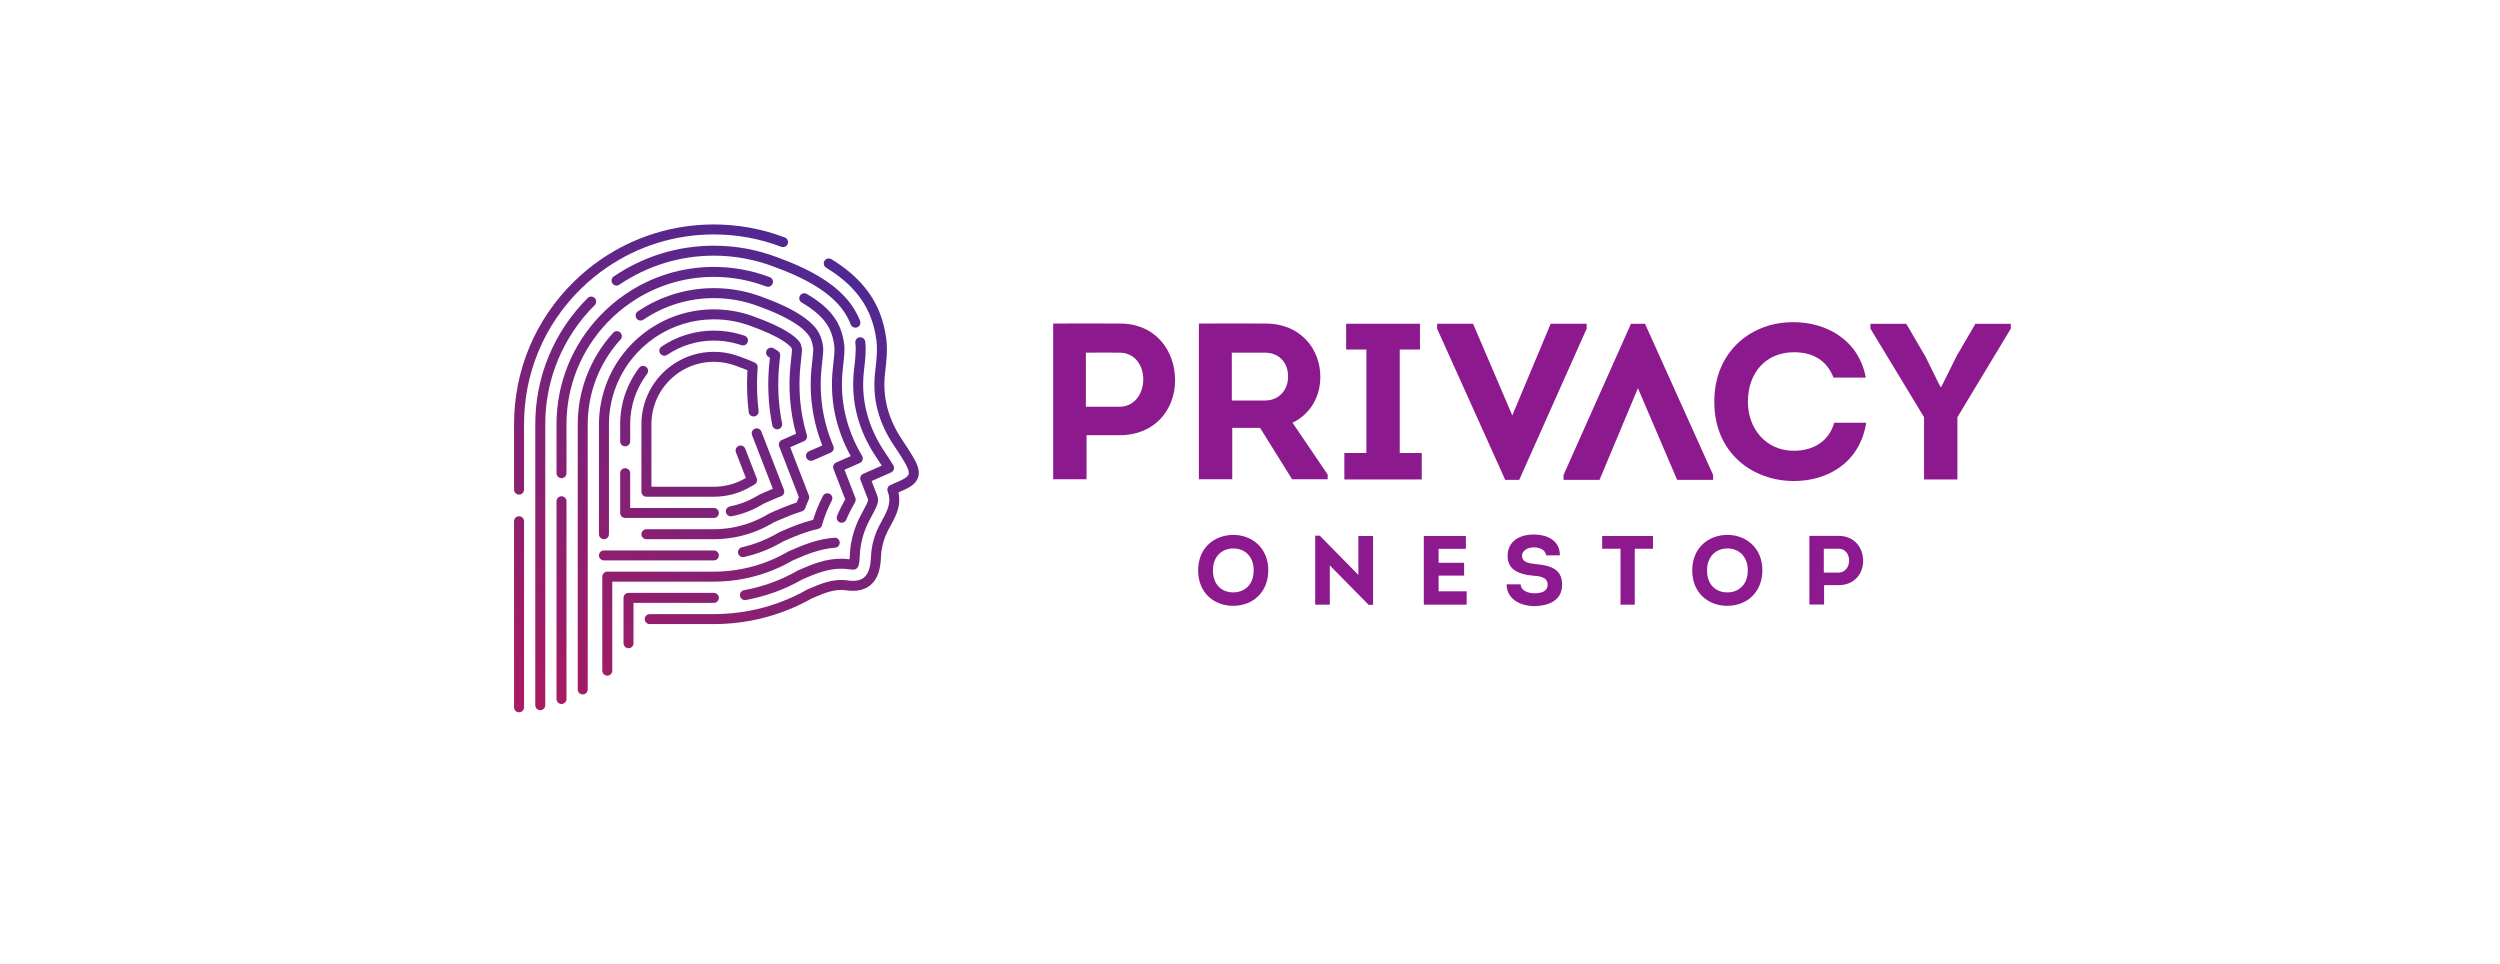 <?xml version="1.0" encoding="UTF-8" standalone="no"?>
<svg
   xmlns:dc="http://purl.org/dc/elements/1.1/"
   xmlns:cc="http://creativecommons.org/ns#"
   xmlns:rdf="http://www.w3.org/1999/02/22-rdf-syntax-ns#"
   xmlns:svg="http://www.w3.org/2000/svg"
   xmlns="http://www.w3.org/2000/svg"
   xmlns:xlink="http://www.w3.org/1999/xlink"
   xmlns:sodipodi="http://sodipodi.sourceforge.net/DTD/sodipodi-0.dtd"
   xmlns:inkscape="http://www.inkscape.org/namespaces/inkscape"
   inkscape:export-ydpi="96"
   inkscape:export-xdpi="96"
   inkscape:export-filename="C:\Users\Stevan\Documents\Projekat\Sajt\logo i pozadina.png"
   sodipodi:docname="logo i pozadina.svg"
   inkscape:version="1.0 (4035a4fb49, 2020-05-01)"
   id="svg777"
   version="1.1"
   viewBox="0 0 168.624 65.02"
   height="9.289cm"
   width="24.089cm">
  <defs
     id="defs771">
    <clipPath
       id="clipPath62"
       clipPathUnits="userSpaceOnUse">
      <path
         id="path60"
         d="m 157.149,639.69 c -0.274,-0.449 -0.132,-1.036 0.318,-1.311 v 0 c 4.258,-2.601 7.032,-5.672 8.48,-9.387 v 0 c 0.539,-1.384 0.905,-2.842 1.116,-4.456 v 0 c 0.244,-1.863 0.015,-3.882 -0.208,-5.832 v 0 l -0.035,-0.309 c -0.574,-5.032 0.652,-9.682 3.745,-14.219 v 0 c 0.451,-0.661 0.907,-1.363 1.389,-2.145 v 0 l 0.139,-0.225 c 0.152,-0.245 0.304,-0.49 0.448,-0.739 v 0 c 0.599,-1.041 0.823,-1.752 0.681,-2.174 v 0 c -0.146,-0.434 -0.782,-0.882 -1.946,-1.372 v 0 c -0.13,-0.056 -0.264,-0.114 -0.399,-0.173 v 0 l -1.143,-0.506 c -0.468,-0.205 -0.692,-0.74 -0.506,-1.217 v 0 c 0.167,-0.433 0.264,-0.865 0.299,-1.318 v 0 c 0.107,-1.493 -0.629,-2.846 -1.406,-4.28 v 0 c -0.372,-0.684 -0.756,-1.39 -1.06,-2.137 v 0 c -0.615,-1.503 -0.978,-3.176 -1.025,-4.712 v 0 c -0.06,-1.963 -0.505,-3.306 -1.329,-3.993 v 0 c -0.709,-0.591 -1.758,-0.774 -3.208,-0.556 v 0 c -2.527,0.379 -4.911,-0.546 -7.544,-1.698 v 0 l -0.087,-0.045 c -3.465,-1.964 -7.199,-3.334 -11.095,-4.071 v 0 c -2.216,-0.419 -4.489,-0.631 -6.761,-0.631 v 0 h -12.256 c -0.527,0 -0.955,-0.428 -0.955,-0.954 v 0 c 0,-0.527 0.428,-0.954 0.955,-0.954 v 0 h 12.256 c 2.391,0 4.784,0.223 7.115,0.664 v 0 c 4.087,0.773 8.002,2.207 11.638,4.262 v 0 c 2.422,1.06 4.435,1.844 6.45,1.54 v 0 c 1.992,-0.299 3.579,0.03 4.713,0.979 v 0 c 1.279,1.066 1.938,2.833 2.017,5.4 v 0 c 0.038,1.313 0.351,2.751 0.881,4.047 v 0 c 0.265,0.65 0.608,1.283 0.971,1.949 v 0 c 0.874,1.611 1.78,3.277 1.63,5.328 v 0 c -0.023,0.339 -0.072,0.669 -0.151,0.995 v 0 l 0.365,0.16 c 0.128,0.055 0.252,0.11 0.378,0.161 v 0 c 1.245,0.528 2.579,1.24 3.011,2.524 v 0 c 0.428,1.271 -0.183,2.601 -0.837,3.735 v 0 c -0.154,0.267 -0.316,0.529 -0.479,0.791 v 0 l -0.136,0.22 c -0.498,0.809 -0.968,1.535 -1.437,2.221 v 0 c -2.824,4.142 -3.944,8.371 -3.426,12.927 v 0 l 0.035,0.308 c 0.238,2.067 0.481,4.202 0.205,6.297 v 0 c -0.228,1.744 -0.642,3.393 -1.23,4.901 v 0 c -1.606,4.118 -4.636,7.495 -9.264,10.322 v 0 c -0.156,0.095 -0.327,0.14 -0.497,0.14 v 0 c -0.322,0 -0.634,-0.162 -0.815,-0.457" />
    </clipPath>
    <linearGradient
       id="linearGradient72"
       spreadMethod="pad"
       gradientTransform="matrix(-53.737,-84.579,84.579,-53.737,166.901,633)"
       gradientUnits="userSpaceOnUse"
       y2="0"
       x2="1"
       y1="0"
       x1="0">
      <stop
         id="stop68"
         offset="0"
         style="stop-opacity:1;stop-color:#502891" />
      <stop
         id="stop70"
         offset="1"
         style="stop-opacity:1;stop-color:#a91b60" />
    </linearGradient>
    <clipPath
       id="clipPath82"
       clipPathUnits="userSpaceOnUse">
      <path
         id="path80"
         d="m 114.468,639.985 c -1.851,-1.269 -3.603,-2.711 -5.208,-4.287 v 0 c -7.368,-7.238 -11.428,-16.913 -11.428,-27.24 v 0 -12.486 c 0,-0.528 0.426,-0.953 0.954,-0.953 v 0 c 0.526,0 0.954,0.425 0.954,0.953 v 0 12.486 c 0,9.811 3.854,19.002 10.856,25.879 v 0 c 1.525,1.498 3.191,2.867 4.951,4.073 v 0 c 6.04,4.136 13.118,6.321 20.465,6.321 v 0 c 4.425,0 8.757,-0.795 12.879,-2.361 v 0 c 0.309,-0.117 0.657,-0.066 0.918,0.135 v 0 c 0.244,0.188 0.385,0.48 0.374,0.786 v 0 l -0.005,0.075 c -0.041,0.418 -0.346,0.744 -0.732,0.834 v 0 c -4.305,1.618 -8.822,2.439 -13.434,2.439 v 0 c -7.734,0 -15.183,-2.301 -21.544,-6.654" />
    </clipPath>
    <linearGradient
       id="linearGradient92"
       spreadMethod="pad"
       gradientTransform="matrix(-53.737,-84.579,84.579,-53.737,141.901,648.75)"
       gradientUnits="userSpaceOnUse"
       y2="0"
       x2="1"
       y1="0"
       x1="0">
      <stop
         id="stop88"
         offset="0"
         style="stop-opacity:1;stop-color:#502891" />
      <stop
         id="stop90"
         offset="1"
         style="stop-opacity:1;stop-color:#a91b60" />
    </linearGradient>
    <clipPath
       id="clipPath102"
       clipPathUnits="userSpaceOnUse">
      <path
         id="path100"
         d="m 97.832,589.931 v -35.557 c 0,-0.528 0.426,-0.954 0.954,-0.954 v 0 c 0.526,0 0.954,0.426 0.954,0.954 v 0 35.557 c 0,0.527 -0.428,0.954 -0.954,0.954 v 0 c -0.528,0 -0.954,-0.427 -0.954,-0.954" />
    </clipPath>
    <linearGradient
       id="linearGradient112"
       spreadMethod="pad"
       gradientTransform="matrix(-53.737,-84.579,84.579,-53.737,145.901,646.25)"
       gradientUnits="userSpaceOnUse"
       y2="0"
       x2="1"
       y1="0"
       x1="0">
      <stop
         id="stop108"
         offset="0"
         style="stop-opacity:1;stop-color:#502891" />
      <stop
         id="stop110"
         offset="1"
         style="stop-opacity:1;stop-color:#a91b60" />
    </linearGradient>
    <clipPath
       id="clipPath122"
       clipPathUnits="userSpaceOnUse">
      <path
         id="path120"
         d="m 119.7,576.239 c -0.526,0 -0.954,-0.426 -0.954,-0.954 v 0 -8.668 c 0,-0.528 0.428,-0.955 0.954,-0.955 v 0 c 0.527,0 0.954,0.427 0.954,0.955 v 0 7.714 h 15.358 c 0.529,0 0.954,0.428 0.954,0.954 v 0 c 0,0.528 -0.425,0.954 -0.954,0.954 v 0 z" />
    </clipPath>
    <linearGradient
       id="linearGradient132"
       spreadMethod="pad"
       gradientTransform="matrix(-53.737,-84.579,84.579,-53.737,167.183,632.75)"
       gradientUnits="userSpaceOnUse"
       y2="0"
       x2="1"
       y1="0"
       x1="0">
      <stop
         id="stop128"
         offset="0"
         style="stop-opacity:1;stop-color:#502891" />
      <stop
         id="stop130"
         offset="1"
         style="stop-opacity:1;stop-color:#a91b60" />
    </linearGradient>
    <clipPath
       id="clipPath142"
       clipPathUnits="userSpaceOnUse">
      <path
         id="path140"
         d="m 163.864,625.078 c -0.522,-0.069 -0.89,-0.548 -0.822,-1.07 v 0 c 0.179,-1.369 -0.012,-3.057 -0.218,-4.846 v 0 l -0.035,-0.308 c -0.676,-5.956 0.81,-11.664 4.426,-16.963 v 0 c 0.288,-0.421 0.578,-0.863 0.88,-1.338 v 0 l -3.546,-1.559 c -0.467,-0.205 -0.691,-0.741 -0.506,-1.218 v 0 l 1.402,-3.619 0.034,-0.144 c 0.012,-0.328 -0.55,-1.363 -0.922,-2.048 v 0 c -0.403,-0.743 -0.861,-1.587 -1.253,-2.542 v 0 c -0.803,-1.969 -1.26,-4.086 -1.32,-6.121 v 0 c -0.008,-0.253 -0.024,-0.464 -0.043,-0.639 v 0 c -0.534,0.073 -1.079,0.109 -1.619,0.109 v 0 c -2.901,0 -5.437,-1.007 -7.996,-2.128 v 0 l -0.191,-0.084 -0.086,-0.043 -0.182,-0.103 c -3.134,-1.776 -6.53,-3.005 -10.095,-3.654 v 0 c -0.517,-0.094 -0.861,-0.591 -0.766,-1.109 v 0 c 0.083,-0.461 0.485,-0.783 0.937,-0.783 v 0 l 0.172,0.015 c 3.774,0.687 7.372,1.989 10.692,3.872 v 0 l 0.285,0.142 c 2.366,1.037 4.699,1.968 7.23,1.968 v 0 c 0.501,0 1.005,-0.038 1.495,-0.112 v 0 c 0.281,-0.042 0.538,-0.063 0.775,-0.063 v 0 h 0.002 l 0.166,0.003 c 0.384,0.025 0.716,0.275 0.845,0.637 v 0 c 0.112,0.323 0.254,0.917 0.285,1.912 v 0 c 0.054,1.813 0.464,3.7 1.182,5.46 v 0 c 0.349,0.858 0.781,1.652 1.162,2.351 v 0 c 0.648,1.199 1.212,2.233 1.149,3.098 v 0 c -0.017,0.242 -0.069,0.465 -0.159,0.697 v 0 l -1.072,2.767 3.718,1.636 c 0.252,0.112 0.442,0.325 0.525,0.587 v 0 c 0.084,0.262 0.05,0.547 -0.093,0.782 v 0 l -0.176,0.282 c -0.467,0.757 -0.903,1.432 -1.335,2.064 v 0 c -3.349,4.911 -4.732,10.184 -4.106,15.672 v 0 l 0.035,0.309 c 0.218,1.907 0.425,3.708 0.214,5.309 v 0 c -0.063,0.482 -0.471,0.83 -0.943,0.83 v 0 z" />
    </clipPath>
    <linearGradient
       id="linearGradient152"
       spreadMethod="pad"
       gradientTransform="matrix(-53.737,-84.579,84.579,-53.737,173.839,628.5)"
       gradientUnits="userSpaceOnUse"
       y2="0"
       x2="1"
       y1="0"
       x1="0">
      <stop
         id="stop148"
         offset="0"
         style="stop-opacity:1;stop-color:#502891" />
      <stop
         id="stop150"
         offset="1"
         style="stop-opacity:1;stop-color:#a91b60" />
    </linearGradient>
    <clipPath
       id="clipPath162"
       clipPathUnits="userSpaceOnUse">
      <path
         id="path160"
         d="m 116.878,636.701 c -0.436,-0.297 -0.549,-0.891 -0.253,-1.326 v 0 c 0.296,-0.436 0.889,-0.549 1.325,-0.253 v 0 c 5.345,3.633 11.591,5.553 18.062,5.553 v 0 c 3.929,0 7.776,-0.705 11.439,-2.096 v 0 l 2.049,-0.78 c 2.145,-0.866 3.961,-1.746 5.545,-2.683 v 0 c 3.694,-2.192 5.958,-4.607 7.123,-7.597 v 0 c 0.146,-0.377 0.508,-0.608 0.889,-0.608 v 0 c 0.116,0 0.233,0.021 0.346,0.066 v 0 c 0.492,0.191 0.734,0.742 0.544,1.235 v 0 c -1.313,3.362 -3.905,6.158 -7.929,8.542 v 0 c -1.668,0.991 -3.566,1.911 -5.821,2.822 v 0 l -2.069,0.787 c -3.879,1.473 -7.955,2.22 -12.116,2.22 v 0 c -6.855,0 -13.472,-2.034 -19.134,-5.882" />
    </clipPath>
    <linearGradient
       id="linearGradient172"
       spreadMethod="pad"
       gradientTransform="matrix(-53.737,-84.579,84.579,-53.737,147.12,645.5)"
       gradientUnits="userSpaceOnUse"
       y2="0"
       x2="1"
       y1="0"
       x1="0">
      <stop
         id="stop168"
         offset="0"
         style="stop-opacity:1;stop-color:#502891" />
      <stop
         id="stop170"
         offset="1"
         style="stop-opacity:1;stop-color:#a91b60" />
    </linearGradient>
    <clipPath
       id="clipPath182"
       clipPathUnits="userSpaceOnUse">
      <path
         id="path180"
         d="m 111.893,632.577 c -6.452,-6.453 -10.005,-15.019 -10.005,-24.119 v 0 -53.677 c 0,-0.527 0.428,-0.954 0.954,-0.954 v 0 c 0.528,0 0.954,0.427 0.954,0.954 v 0 53.677 c 0,8.591 3.354,16.677 9.447,22.77 v 0 c 0.372,0.372 0.372,0.976 0,1.349 v 0 c -0.188,0.186 -0.431,0.279 -0.675,0.279 v 0 c -0.243,0 -0.488,-0.093 -0.675,-0.279" />
    </clipPath>
    <linearGradient
       id="linearGradient192"
       spreadMethod="pad"
       gradientTransform="matrix(-53.737,-84.579,84.579,-53.737,142.745,648.375)"
       gradientUnits="userSpaceOnUse"
       y2="0"
       x2="1"
       y1="0"
       x1="0">
      <stop
         id="stop188"
         offset="0"
         style="stop-opacity:1;stop-color:#502891" />
      <stop
         id="stop190"
         offset="1"
         style="stop-opacity:1;stop-color:#a91b60" />
    </linearGradient>
    <clipPath
       id="clipPath202"
       clipPathUnits="userSpaceOnUse">
      <path
         id="path200"
         d="m 159.035,586.778 c -3.158,-0.244 -5.851,-1.329 -8.337,-2.419 v 0 l -0.381,-0.167 -0.087,-0.043 -0.361,-0.206 c -2.619,-1.483 -5.451,-2.532 -8.42,-3.116 v 0 c -1.788,-0.353 -3.617,-0.531 -5.437,-0.531 v 0 h -20.367 c -0.528,0 -0.954,-0.429 -0.954,-0.954 v 0 -17.963 c 0,-0.526 0.426,-0.954 0.954,-0.954 v 0 c 0.526,0 0.953,0.428 0.953,0.954 v 0 17.009 h 19.414 c 1.944,0 3.898,0.19 5.806,0.567 v 0 c 3.169,0.623 6.193,1.744 8.991,3.329 v 0 l 0.318,0.18 0.337,0.148 c 2.337,1.024 4.858,2.042 7.717,2.264 v 0 c 0.526,0.04 0.918,0.499 0.879,1.025 v 0 c -0.039,0.501 -0.458,0.88 -0.954,0.88 v 0 z" />
    </clipPath>
    <linearGradient
       id="linearGradient212"
       spreadMethod="pad"
       gradientTransform="matrix(-53.737,-84.579,84.579,-53.737,172.776,629.25)"
       gradientUnits="userSpaceOnUse"
       y2="0"
       x2="1"
       y1="0"
       x1="0">
      <stop
         id="stop208"
         offset="0"
         style="stop-opacity:1;stop-color:#502891" />
      <stop
         id="stop210"
         offset="1"
         style="stop-opacity:1;stop-color:#a91b60" />
    </linearGradient>
    <clipPath
       id="clipPath222"
       clipPathUnits="userSpaceOnUse">
      <path
         id="path220"
         d="m 152.46,633.025 c -0.266,-0.456 -0.112,-1.041 0.342,-1.305 v 0 c 3.919,-2.292 5.065,-4.335 5.586,-5.674 v 0 c 0.301,-0.769 0.506,-1.608 0.632,-2.566 v 0 c 0.115,-0.875 -0.049,-2.323 -0.225,-3.855 v 0 l -0.036,-0.312 c -0.671,-5.905 0.473,-11.599 3.403,-16.937 v 0 l -2.797,-1.23 c -0.467,-0.205 -0.691,-0.742 -0.506,-1.219 v 0 l 2.253,-5.808 -0.119,-0.217 c -0.43,-0.794 -0.969,-1.782 -1.445,-2.948 v 0 c -0.198,-0.487 0.036,-1.044 0.524,-1.243 v 0 c 0.118,-0.048 0.24,-0.072 0.359,-0.072 v 0 c 0.376,0 0.734,0.226 0.884,0.594 v 0 c 0.436,1.069 0.945,2.005 1.355,2.757 v 0 c 0.099,0.184 0.219,0.408 0.333,0.621 v 0 c 0.128,0.244 0.144,0.531 0.045,0.789 v 0 l -2.08,5.367 2.931,1.288 c 0.25,0.111 0.441,0.322 0.525,0.582 v 0 c 0.083,0.26 0.051,0.543 -0.089,0.778 v 0 c -3.105,5.242 -4.343,10.853 -3.68,16.683 v 0 l 0.035,0.31 c 0.19,1.652 0.369,3.212 0.223,4.321 v 0 c -0.146,1.11 -0.391,2.096 -0.746,3.009 v 0 c -0.626,1.605 -1.969,4.037 -6.402,6.629 v 0 c -0.15,0.088 -0.317,0.13 -0.481,0.13 v 0 c -0.328,0 -0.648,-0.169 -0.824,-0.472" />
    </clipPath>
    <linearGradient
       id="linearGradient232"
       spreadMethod="pad"
       gradientTransform="matrix(-53.737,-84.579,84.579,-53.737,170.62,630.625)"
       gradientUnits="userSpaceOnUse"
       y2="0"
       x2="1"
       y1="0"
       x1="0">
      <stop
         id="stop228"
         offset="0"
         style="stop-opacity:1;stop-color:#502891" />
      <stop
         id="stop230"
         offset="1"
         style="stop-opacity:1;stop-color:#a91b60" />
    </linearGradient>
    <clipPath
       id="clipPath242"
       clipPathUnits="userSpaceOnUse">
      <path
         id="path240"
         d="m 119.143,633.338 c -1.741,-1.183 -3.362,-2.556 -4.821,-4.077 v 0 c -5.403,-5.63 -8.378,-13.018 -8.378,-20.803 v 0 -9.343 c 0,-0.527 0.427,-0.954 0.954,-0.954 v 0 c 0.527,0 0.954,0.427 0.954,0.954 v 0 9.343 c 0,7.29 2.786,14.209 7.847,19.483 v 0 c 1.367,1.424 2.886,2.71 4.518,3.818 v 0 c 4.672,3.18 10.135,4.861 15.795,4.861 v 0 c 3.435,0 6.797,-0.617 9.998,-1.833 v 0 c 0.493,-0.187 1.043,0.06 1.23,0.554 v 0 c 0.187,0.492 -0.06,1.043 -0.554,1.23 v 0 c -3.416,1.298 -7.007,1.956 -10.674,1.956 v 0 c -6.044,0 -11.879,-1.794 -16.869,-5.189" />
    </clipPath>
    <linearGradient
       id="linearGradient252"
       spreadMethod="pad"
       gradientTransform="matrix(-53.737,-84.579,84.579,-53.737,144.839,646.875)"
       gradientUnits="userSpaceOnUse"
       y2="0"
       x2="1"
       y1="0"
       x1="0">
      <stop
         id="stop248"
         offset="0"
         style="stop-opacity:1;stop-color:#502891" />
      <stop
         id="stop250"
         offset="1"
         style="stop-opacity:1;stop-color:#a91b60" />
    </linearGradient>
    <clipPath
       id="clipPath262"
       clipPathUnits="userSpaceOnUse">
      <path
         id="path260"
         d="M 105.944,593.747 V 555.96 c 0,-0.527 0.427,-0.952 0.954,-0.952 v 0 c 0.527,0 0.954,0.425 0.954,0.952 v 0 37.787 c 0,0.527 -0.427,0.954 -0.954,0.954 v 0 c -0.527,0 -0.954,-0.427 -0.954,-0.954" />
    </clipPath>
    <linearGradient
       id="linearGradient272"
       spreadMethod="pad"
       gradientTransform="matrix(-53.737,-84.579,84.579,-53.737,150.495,643.25)"
       gradientUnits="userSpaceOnUse"
       y2="0"
       x2="1"
       y1="0"
       x1="0">
      <stop
         id="stop268"
         offset="0"
         style="stop-opacity:1;stop-color:#502891" />
      <stop
         id="stop270"
         offset="1"
         style="stop-opacity:1;stop-color:#a91b60" />
    </linearGradient>
    <clipPath
       id="clipPath282"
       clipPathUnits="userSpaceOnUse">
      <path
         id="path280"
         d="m 115.01,584.351 c -0.526,0 -0.954,-0.427 -0.954,-0.953 v 0 c 0,-0.527 0.428,-0.954 0.954,-0.954 v 0 h 21.002 c 0.529,0 0.954,0.427 0.954,0.954 v 0 c 0,0.526 -0.425,0.953 -0.954,0.953 v 0 z" />
    </clipPath>
    <linearGradient
       id="linearGradient292"
       spreadMethod="pad"
       gradientTransform="matrix(-53.737,-84.579,84.579,-53.737,159.776,637.375)"
       gradientUnits="userSpaceOnUse"
       y2="0"
       x2="1"
       y1="0"
       x1="0">
      <stop
         id="stop288"
         offset="0"
         style="stop-opacity:1;stop-color:#502891" />
      <stop
         id="stop290"
         offset="1"
         style="stop-opacity:1;stop-color:#a91b60" />
    </linearGradient>
    <clipPath
       id="clipPath302"
       clipPathUnits="userSpaceOnUse">
      <path
         id="path300"
         d="m 156.856,594.766 c -0.42,-0.809 -0.767,-1.555 -1.062,-2.279 v 0 c -0.305,-0.745 -0.576,-1.511 -0.811,-2.284 v 0 c -2.158,-0.542 -4.112,-1.34 -5.912,-2.13 v 0 l -0.573,-0.251 -0.086,-0.042 -0.542,-0.308 c -2.03,-1.149 -4.218,-1.997 -6.506,-2.518 v 0 c -0.514,-0.117 -0.834,-0.628 -0.718,-1.142 v 0 c 0.1,-0.442 0.494,-0.743 0.928,-0.743 v 0 l 0.214,0.025 c 2.468,0.562 4.831,1.477 7.023,2.72 v 0 l 0.497,0.28 0.528,0.233 c 1.738,0.761 3.787,1.619 6.117,2.146 v 0 c 0.341,0.077 0.614,0.336 0.707,0.673 v 0 c 0.25,0.886 0.552,1.768 0.899,2.62 v 0 c 0.274,0.67 0.598,1.365 0.989,2.122 v 0 c 0.244,0.467 0.063,1.043 -0.406,1.286 v 0 c -0.14,0.072 -0.289,0.107 -0.438,0.107 v 0 c -0.344,0 -0.677,-0.187 -0.848,-0.515" />
    </clipPath>
    <linearGradient
       id="linearGradient312"
       spreadMethod="pad"
       gradientTransform="matrix(-53.737,-84.579,84.579,-53.737,174.401,628.125)"
       gradientUnits="userSpaceOnUse"
       y2="0"
       x2="1"
       y1="0"
       x1="0">
      <stop
         id="stop308"
         offset="0"
         style="stop-opacity:1;stop-color:#502891" />
      <stop
         id="stop310"
         offset="1"
         style="stop-opacity:1;stop-color:#a91b60" />
    </linearGradient>
    <clipPath
       id="clipPath322"
       clipPathUnits="userSpaceOnUse">
      <path
         id="path320"
         d="m 121.478,630.022 c -0.436,-0.296 -0.551,-0.89 -0.256,-1.324 v 0 c 0.294,-0.437 0.888,-0.552 1.325,-0.257 v 0 c 3.989,2.697 8.643,4.122 13.465,4.122 v 0 c 2.941,0 5.819,-0.527 8.558,-1.568 v 0 l 1.964,-0.746 c 1.646,-0.668 3.075,-1.356 4.244,-2.045 v 0 c 2.081,-1.222 3.369,-2.444 3.832,-3.63 v 0 c 0.179,-0.462 0.307,-0.992 0.39,-1.621 v 0 c 0.048,-0.383 -0.15,-2.12 -0.235,-2.867 v 0 l -0.035,-0.314 c -0.601,-5.284 0.071,-10.446 2,-15.354 v 0 l -2.549,-1.12 c -0.483,-0.212 -0.702,-0.775 -0.49,-1.256 v 0 c 0.157,-0.36 0.507,-0.571 0.872,-0.571 v 0 c 0.131,0 0.26,0.026 0.386,0.081 v 0 l 3.399,1.494 c 0.479,0.21 0.698,0.767 0.494,1.247 v 0 c -2.069,4.858 -2.815,9.996 -2.217,15.264 v 0 l 0.036,0.316 c 0.176,1.538 0.304,2.76 0.23,3.328 v 0 c -0.103,0.782 -0.268,1.459 -0.503,2.065 v 0 c -0.631,1.619 -2.15,3.118 -4.643,4.584 v 0 c -1.25,0.735 -2.762,1.464 -4.514,2.175 v 0 l -1.985,0.754 c -2.954,1.122 -6.061,1.692 -9.234,1.692 v 0 c -5.203,0 -10.23,-1.539 -14.534,-4.449" />
    </clipPath>
    <linearGradient
       id="linearGradient332"
       spreadMethod="pad"
       gradientTransform="matrix(-53.737,-84.579,84.579,-53.737,154.558,640.75)"
       gradientUnits="userSpaceOnUse"
       y2="0"
       x2="1"
       y1="0"
       x1="0">
      <stop
         id="stop328"
         offset="0"
         style="stop-opacity:1;stop-color:#502891" />
      <stop
         id="stop330"
         offset="1"
         style="stop-opacity:1;stop-color:#a91b60" />
    </linearGradient>
    <clipPath
       id="clipPath342"
       clipPathUnits="userSpaceOnUse">
      <path
         id="path340"
         d="M 116.766,625.94 C 112.404,621.14 110,614.932 110,608.458 v 0 -50.669 c 0,-0.528 0.426,-0.955 0.954,-0.955 v 0 c 0.525,0 0.954,0.427 0.954,0.955 v 0 50.669 c 0,5.998 2.225,11.751 6.269,16.199 v 0 c 0.355,0.388 0.326,0.991 -0.064,1.347 v 0 c -0.182,0.166 -0.412,0.247 -0.641,0.247 v 0 c -0.26,0 -0.518,-0.104 -0.706,-0.311" />
    </clipPath>
    <linearGradient
       id="linearGradient352"
       spreadMethod="pad"
       gradientTransform="matrix(-53.737,-84.579,84.579,-53.737,148.183,644.875)"
       gradientUnits="userSpaceOnUse"
       y2="0"
       x2="1"
       y1="0"
       x1="0">
      <stop
         id="stop348"
         offset="0"
         style="stop-opacity:1;stop-color:#502891" />
      <stop
         id="stop350"
         offset="1"
         style="stop-opacity:1;stop-color:#a91b60" />
    </linearGradient>
    <clipPath
       id="clipPath362"
       clipPathUnits="userSpaceOnUse">
      <path
         id="path360"
         d="m 123.745,626.659 c -1.812,-1.225 -3.429,-2.709 -4.806,-4.411 v 0 c -3.149,-3.891 -4.883,-8.789 -4.883,-13.79 v 0 -21.005 c 0,-0.526 0.428,-0.954 0.954,-0.954 v 0 c 0.528,0 0.954,0.428 0.954,0.954 v 0 21.005 c 0,4.566 1.582,9.037 4.457,12.59 v 0 c 1.259,1.556 2.737,2.912 4.392,4.031 v 0 c 3.315,2.244 7.19,3.429 11.199,3.429 v 0 c 2.186,0 4.333,-0.351 6.39,-1.043 v 0 c 0.243,-0.082 0.486,-0.17 0.727,-0.259 v 0 l 1.919,-0.731 c 1.138,-0.464 2.151,-0.932 3.012,-1.393 v 0 c 2.111,-1.134 2.695,-1.894 2.789,-2.032 v 0 c 0.026,-0.076 0.061,-0.205 0.096,-0.403 v 0 c -0.028,-0.507 -0.156,-1.637 -0.209,-2.096 v 0 l -0.035,-0.321 c -0.527,-4.622 -0.184,-9.188 1.017,-13.583 v 0 l -2.722,-1.197 c -0.466,-0.205 -0.689,-0.742 -0.505,-1.218 v 0 l 3.761,-9.705 c -0.075,-0.17 -0.145,-0.339 -0.214,-0.507 v 0 c -0.069,-0.168 -0.137,-0.34 -0.203,-0.511 v 0 c -1.638,-0.54 -3.133,-1.168 -4.393,-1.72 v 0 l -0.763,-0.334 -0.085,-0.043 -0.721,-0.409 c -1.968,-1.116 -4.103,-1.885 -6.345,-2.284 v 0 c -1.158,-0.206 -2.342,-0.312 -3.516,-0.312 v 0 h -12.89 c -0.528,0 -0.954,-0.427 -0.954,-0.954 v 0 c 0,-0.526 0.426,-0.954 0.954,-0.954 v 0 h 12.89 c 1.287,0 2.583,0.116 3.853,0.341 v 0 c 2.452,0.439 4.79,1.28 6.948,2.503 v 0 l 0.678,0.384 0.716,0.314 c 1.327,0.581 2.916,1.249 4.644,1.791 v 0 c 0.28,0.088 0.506,0.301 0.609,0.579 v 0 c 0.111,0.298 0.225,0.594 0.345,0.887 v 0 c 0.109,0.27 0.226,0.542 0.351,0.817 v 0 c 0.102,0.232 0.108,0.497 0.017,0.735 v 0 l -3.574,9.221 2.65,1.166 c 0.441,0.192 0.668,0.683 0.53,1.145 v 0 c -1.315,4.397 -1.712,8.982 -1.184,13.632 v 0 l 0.039,0.339 c 0.1,0.885 0.207,1.855 0.221,2.319 v 0 l -0.012,0.177 c -0.056,0.377 -0.134,0.685 -0.235,0.949 v 0 c -0.12,0.302 -0.736,1.405 -3.648,2.966 v 0 c -0.918,0.492 -1.992,0.99 -3.212,1.486 v 0 l -1.942,0.737 c -0.264,0.101 -0.53,0.196 -0.796,0.286 v 0 c -2.254,0.758 -4.605,1.142 -6.998,1.142 v 0 c -4.392,0 -8.634,-1.299 -12.267,-3.756" />
    </clipPath>
    <clipPath
       id="clipPath382"
       clipPathUnits="userSpaceOnUse">
      <path
         id="path380"
         d="m 118.111,599.115 v -7.604 c 0,-0.529 0.428,-0.955 0.955,-0.955 v 0 h 16.946 c 0.529,0 0.954,0.426 0.954,0.955 v 0 c 0,0.525 -0.425,0.953 -0.954,0.953 v 0 H 120.02 v 6.651 c 0,0.527 -0.427,0.954 -0.954,0.954 v 0 c -0.527,0 -0.955,-0.427 -0.955,-0.954" />
    </clipPath>
    <linearGradient
       id="linearGradient392"
       spreadMethod="pad"
       gradientTransform="matrix(-53.737,-84.579,84.579,-53.737,155.901,639.875)"
       gradientUnits="userSpaceOnUse"
       y2="0"
       x2="1"
       y1="0"
       x1="0">
      <stop
         id="stop388"
         offset="0"
         style="stop-opacity:1;stop-color:#502891" />
      <stop
         id="stop390"
         offset="1"
         style="stop-opacity:1;stop-color:#a91b60" />
    </linearGradient>
    <clipPath
       id="clipPath402"
       clipPathUnits="userSpaceOnUse">
      <path
         id="path400"
         d="m 143.852,607.618 c -0.492,-0.19 -0.736,-0.743 -0.545,-1.234 v 0 l 3.974,-10.253 c -0.559,-0.232 -1.061,-0.449 -1.468,-0.628 v 0 l -0.951,-0.417 -0.086,-0.044 -0.902,-0.509 c -1.493,-0.847 -3.11,-1.444 -4.805,-1.774 v 0 c -0.519,-0.101 -0.854,-0.602 -0.753,-1.119 v 0 c 0.089,-0.455 0.486,-0.772 0.935,-0.772 v 0 l 0.183,0.018 c 1.897,0.37 3.707,1.039 5.38,1.987 v 0 l 0.858,0.485 0.907,0.398 c 0.597,0.262 1.394,0.608 2.281,0.957 v 0 c 0.488,0.191 0.728,0.742 0.539,1.232 v 0 l -4.314,11.128 c -0.146,0.378 -0.506,0.61 -0.888,0.61 v 0 c -0.115,0 -0.232,-0.021 -0.345,-0.065" />
    </clipPath>
    <linearGradient
       id="linearGradient412"
       spreadMethod="pad"
       gradientTransform="matrix(-53.737,-84.579,84.579,-53.737,165.714,633.75)"
       gradientUnits="userSpaceOnUse"
       y2="0"
       x2="1"
       y1="0"
       x1="0">
      <stop
         id="stop408"
         offset="0"
         style="stop-opacity:1;stop-color:#502891" />
      <stop
         id="stop410"
         offset="1"
         style="stop-opacity:1;stop-color:#a91b60" />
    </linearGradient>
    <clipPath
       id="clipPath422"
       clipPathUnits="userSpaceOnUse">
      <path
         id="path420"
         d="m 146.116,622.623 c -0.258,-0.459 -0.098,-1.041 0.36,-1.301 v 0 l 0.247,-0.145 c -0.027,-0.254 -0.054,-0.488 -0.054,-0.488 v 0 c -0.477,-4.194 -0.306,-8.375 0.504,-12.429 v 0 c 0.089,-0.452 0.488,-0.766 0.935,-0.766 v 0 l 0.187,0.019 c 0.516,0.103 0.851,0.605 0.748,1.122 v 0 c -0.773,3.859 -0.933,7.842 -0.477,11.839 v 0 c 0,0 0.099,0.878 0.121,1.089 v 0 c 0.039,0.353 -0.121,0.698 -0.417,0.896 v 0 c -0.252,0.169 -0.54,0.346 -0.854,0.523 v 0 c -0.149,0.083 -0.31,0.124 -0.469,0.124 v 0 c -0.332,0 -0.655,-0.174 -0.831,-0.483" />
    </clipPath>
    <linearGradient
       id="linearGradient432"
       spreadMethod="pad"
       gradientTransform="matrix(-53.737,-84.579,84.579,-53.737,161.089,636.625)"
       gradientUnits="userSpaceOnUse"
       y2="0"
       x2="1"
       y1="0"
       x1="0">
      <stop
         id="stop428"
         offset="0"
         style="stop-opacity:1;stop-color:#502891" />
      <stop
         id="stop430"
         offset="1"
         style="stop-opacity:1;stop-color:#a91b60" />
    </linearGradient>
    <clipPath
       id="clipPath442"
       clipPathUnits="userSpaceOnUse">
      <path
         id="path440"
         d="m 126.01,623.297 c -0.437,-0.295 -0.551,-0.888 -0.256,-1.324 v 0 c 0.186,-0.273 0.485,-0.42 0.791,-0.42 v 0 c 0.183,0 0.37,0.053 0.534,0.163 v 0 c 2.645,1.79 5.737,2.735 8.933,2.735 v 0 c 1.487,0 2.959,-0.204 4.374,-0.607 v 0 c 0.145,-0.041 0.246,-0.068 0.331,-0.09 v 0 c 0.175,-0.047 0.242,-0.064 0.516,-0.169 v 0 c 0.494,-0.187 1.043,0.06 1.232,0.553 v 0 c 0.188,0.493 -0.061,1.043 -0.554,1.232 v 0 c -0.353,0.133 -0.478,0.168 -0.706,0.227 v 0 c -0.075,0.021 -0.167,0.045 -0.297,0.082 v 0 c -1.584,0.451 -3.232,0.68 -4.896,0.68 v 0 c -3.581,0 -7.038,-1.059 -10.002,-3.062" />
    </clipPath>
    <linearGradient
       id="linearGradient452"
       spreadMethod="pad"
       gradientTransform="matrix(-53.737,-84.579,84.579,-53.737,147.589,645.25)"
       gradientUnits="userSpaceOnUse"
       y2="0"
       x2="1"
       y1="0"
       x1="0">
      <stop
         id="stop448"
         offset="0"
         style="stop-opacity:1;stop-color:#502891" />
      <stop
         id="stop450"
         offset="1"
         style="stop-opacity:1;stop-color:#a91b60" />
    </linearGradient>
    <clipPath
       id="clipPath462"
       clipPathUnits="userSpaceOnUse">
      <path
         id="path460"
         d="m 121.728,619.235 c -2.365,-3.127 -3.617,-6.855 -3.617,-10.777 v 0 -3.265 c 0,-0.526 0.428,-0.954 0.955,-0.954 v 0 c 0.527,0 0.954,0.428 0.954,0.954 v 0 3.265 c 0,3.503 1.115,6.832 3.23,9.627 v 0 c 0.317,0.42 0.234,1.019 -0.186,1.335 v 0 c -0.173,0.131 -0.373,0.194 -0.575,0.194 v 0 c -0.289,0 -0.574,-0.13 -0.761,-0.379" />
    </clipPath>
    <linearGradient
       id="linearGradient472"
       spreadMethod="pad"
       gradientTransform="matrix(-53.737,-84.579,84.579,-53.737,143.526,647.75)"
       gradientUnits="userSpaceOnUse"
       y2="0"
       x2="1"
       y1="0"
       x1="0">
      <stop
         id="stop468"
         offset="0"
         style="stop-opacity:1;stop-color:#502891" />
      <stop
         id="stop470"
         offset="1"
         style="stop-opacity:1;stop-color:#a91b60" />
    </linearGradient>
    <clipPath
       id="clipPath482"
       clipPathUnits="userSpaceOnUse">
      <path
         id="path480"
         d="m 128.276,619.935 c -3.825,-2.586 -6.108,-6.878 -6.108,-11.477 v 0 -12.893 c 0,-0.526 0.426,-0.953 0.954,-0.953 v 0 h 12.89 c 1.189,0 2.371,0.153 3.521,0.454 v 0 c 1.149,0.304 2.254,0.753 3.283,1.336 v 0 l 0.968,0.548 c 0.412,0.232 0.591,0.734 0.419,1.175 v 0 l -2.196,5.664 c -0.189,0.492 -0.741,0.736 -1.233,0.545 v 0 c -0.491,-0.191 -0.735,-0.745 -0.543,-1.234 v 0 l 1.896,-4.896 -0.251,-0.141 c -0.886,-0.503 -1.839,-0.891 -2.829,-1.151 v 0 c -0.992,-0.261 -2.011,-0.393 -3.035,-0.393 v 0 h -11.936 v 11.939 c 0,3.966 1.969,7.666 5.268,9.897 v 0 c 1.976,1.335 4.282,2.04 6.668,2.04 v 0 c 0.729,0 1.453,-0.065 2.158,-0.194 v 0 c 0.706,-0.129 1.406,-0.324 2.078,-0.58 v 0 l 1.823,-0.693 c 0.125,-0.051 0.246,-0.101 0.361,-0.15 v 0 c -0.01,-0.168 -0.02,-0.337 -0.028,-0.505 v 0 c -0.124,-2.504 -0.037,-5.022 0.259,-7.485 v 0 c 0.064,-0.523 0.537,-0.896 1.062,-0.834 v 0 c 0.523,0.063 0.896,0.538 0.833,1.061 v 0 c -0.284,2.357 -0.367,4.767 -0.248,7.163 v 0 c 0.018,0.378 0.044,0.755 0.072,1.133 v 0 c 0.029,0.399 -0.195,0.775 -0.558,0.941 v 0 c -0.307,0.138 -0.648,0.285 -1.053,0.451 v 0 l -1.845,0.701 c -0.782,0.297 -1.593,0.524 -2.412,0.673 v 0 c -0.819,0.151 -1.659,0.225 -2.502,0.225 v 0 c -2.769,0 -5.445,-0.818 -7.736,-2.367" />
    </clipPath>
    <linearGradient
       id="linearGradient492"
       spreadMethod="pad"
       gradientTransform="matrix(-53.737,-84.579,84.579,-53.737,154.058,641)"
       gradientUnits="userSpaceOnUse"
       y2="0"
       x2="1"
       y1="0"
       x1="0">
      <stop
         id="stop488"
         offset="0"
         style="stop-opacity:1;stop-color:#502891" />
      <stop
         id="stop490"
         offset="1"
         style="stop-opacity:1;stop-color:#a91b60" />
    </linearGradient>
    <clipPath
       id="clipPath954"
       clipPathUnits="userSpaceOnUse">
      <path
         id="path952"
         d="M 0,841.89 H 481.89 V 0 H 0 Z" />
    </clipPath>
    <linearGradient
       spreadMethod="pad"
       y2="0"
       x2="1"
       y1="0"
       x1="0"
       gradientTransform="matrix(-53.737,-84.579,84.579,-53.737,154.558,640.75)"
       gradientUnits="userSpaceOnUse"
       id="linearGradient1284"
       xlink:href="#linearGradient332"
       inkscape:collect="always" />
    <linearGradient
       spreadMethod="pad"
       y2="0"
       x2="1"
       y1="0"
       x1="0"
       gradientTransform="matrix(-53.737,-84.579,84.579,-53.737,154.558,640.75)"
       gradientUnits="userSpaceOnUse"
       id="linearGradient1286"
       xlink:href="#linearGradient332"
       inkscape:collect="always" />
  </defs>
  <sodipodi:namedview
     lock-margins="true"
     units="cm"
     fit-margin-top="5"
     fit-margin-bottom="5"
     fit-margin-right="5"
     fit-margin-left="5"
     scale-x="0.7"
     inkscape:window-maximized="1"
     inkscape:window-y="-8"
     inkscape:window-x="-8"
     inkscape:window-height="706"
     inkscape:window-width="1366"
     showgrid="false"
     inkscape:document-rotation="0"
     inkscape:current-layer="layer1"
     inkscape:document-units="mm"
     inkscape:cy="131.96384"
     inkscape:cx="273.67248"
     inkscape:zoom="0.98994949"
     inkscape:pageshadow="2"
     inkscape:pageopacity="0.0"
     borderopacity="1.0"
     bordercolor="#666666"
     pagecolor="#ffffff"
     id="base" />
  <g
     transform="translate(54.981,-82.587)"
     id="layer1"
     inkscape:groupmode="layer"
     inkscape:label="Layer 1">
    <g
       transform="matrix(0.353,0,0,-0.353,-54.843,325.988)"
       id="g56">
      <g
         clip-path="url(#clipPath62)"
         id="g58">
        <g
           id="g64">
          <g
             id="g66">
            <path
               id="path74"
               style="fill:url(#linearGradient72);stroke:none"
               d="m 157.149,639.69 c -0.274,-0.449 -0.132,-1.036 0.318,-1.311 v 0 c 4.258,-2.601 7.032,-5.672 8.48,-9.387 v 0 c 0.539,-1.384 0.905,-2.842 1.116,-4.456 v 0 c 0.244,-1.863 0.015,-3.882 -0.208,-5.832 v 0 l -0.035,-0.309 c -0.574,-5.032 0.652,-9.682 3.745,-14.219 v 0 c 0.451,-0.661 0.907,-1.363 1.389,-2.145 v 0 l 0.139,-0.225 c 0.152,-0.245 0.304,-0.49 0.448,-0.739 v 0 c 0.599,-1.041 0.823,-1.752 0.681,-2.174 v 0 c -0.146,-0.434 -0.782,-0.882 -1.946,-1.372 v 0 c -0.13,-0.056 -0.264,-0.114 -0.399,-0.173 v 0 l -1.143,-0.506 c -0.468,-0.205 -0.692,-0.74 -0.506,-1.217 v 0 c 0.167,-0.433 0.264,-0.865 0.299,-1.318 v 0 c 0.107,-1.493 -0.629,-2.846 -1.406,-4.28 v 0 c -0.372,-0.684 -0.756,-1.39 -1.06,-2.137 v 0 c -0.615,-1.503 -0.978,-3.176 -1.025,-4.712 v 0 c -0.06,-1.963 -0.505,-3.306 -1.329,-3.993 v 0 c -0.709,-0.591 -1.758,-0.774 -3.208,-0.556 v 0 c -2.527,0.379 -4.911,-0.546 -7.544,-1.698 v 0 l -0.087,-0.045 c -3.465,-1.964 -7.199,-3.334 -11.095,-4.071 v 0 c -2.216,-0.419 -4.489,-0.631 -6.761,-0.631 v 0 h -12.256 c -0.527,0 -0.955,-0.428 -0.955,-0.954 v 0 c 0,-0.527 0.428,-0.954 0.955,-0.954 v 0 h 12.256 c 2.391,0 4.784,0.223 7.115,0.664 v 0 c 4.087,0.773 8.002,2.207 11.638,4.262 v 0 c 2.422,1.06 4.435,1.844 6.45,1.54 v 0 c 1.992,-0.299 3.579,0.03 4.713,0.979 v 0 c 1.279,1.066 1.938,2.833 2.017,5.4 v 0 c 0.038,1.313 0.351,2.751 0.881,4.047 v 0 c 0.265,0.65 0.608,1.283 0.971,1.949 v 0 c 0.874,1.611 1.78,3.277 1.63,5.328 v 0 c -0.023,0.339 -0.072,0.669 -0.151,0.995 v 0 l 0.365,0.16 c 0.128,0.055 0.252,0.11 0.378,0.161 v 0 c 1.245,0.528 2.579,1.24 3.011,2.524 v 0 c 0.428,1.271 -0.183,2.601 -0.837,3.735 v 0 c -0.154,0.267 -0.316,0.529 -0.479,0.791 v 0 l -0.136,0.22 c -0.498,0.809 -0.968,1.535 -1.437,2.221 v 0 c -2.824,4.142 -3.944,8.371 -3.426,12.927 v 0 l 0.035,0.308 c 0.238,2.067 0.481,4.202 0.205,6.297 v 0 c -0.228,1.744 -0.642,3.393 -1.23,4.901 v 0 c -1.606,4.118 -4.636,7.495 -9.264,10.322 v 0 c -0.156,0.095 -0.327,0.14 -0.497,0.14 v 0 c -0.322,0 -0.634,-0.162 -0.815,-0.457" />
          </g>
        </g>
      </g>
    </g>
    <g
       transform="matrix(0.353,0,0,-0.353,-54.843,325.988)"
       id="g76">
      <g
         clip-path="url(#clipPath82)"
         id="g78">
        <g
           id="g84">
          <g
             id="g86">
            <path
               id="path94"
               style="fill:url(#linearGradient92);stroke:none"
               d="m 114.468,639.985 c -1.851,-1.269 -3.603,-2.711 -5.208,-4.287 v 0 c -7.368,-7.238 -11.428,-16.913 -11.428,-27.24 v 0 -12.486 c 0,-0.528 0.426,-0.953 0.954,-0.953 v 0 c 0.526,0 0.954,0.425 0.954,0.953 v 0 12.486 c 0,9.811 3.854,19.002 10.856,25.879 v 0 c 1.525,1.498 3.191,2.867 4.951,4.073 v 0 c 6.04,4.136 13.118,6.321 20.465,6.321 v 0 c 4.425,0 8.757,-0.795 12.879,-2.361 v 0 c 0.309,-0.117 0.657,-0.066 0.918,0.135 v 0 c 0.244,0.188 0.385,0.48 0.374,0.786 v 0 l -0.005,0.075 c -0.041,0.418 -0.346,0.744 -0.732,0.834 v 0 c -4.305,1.618 -8.822,2.439 -13.434,2.439 v 0 c -7.734,0 -15.183,-2.301 -21.544,-6.654" />
          </g>
        </g>
      </g>
    </g>
    <g
       transform="matrix(0.353,0,0,-0.353,-54.843,325.988)"
       id="g96">
      <g
         clip-path="url(#clipPath102)"
         id="g98">
        <g
           id="g104">
          <g
             id="g106">
            <path
               id="path114"
               style="fill:url(#linearGradient112);stroke:none"
               d="m 97.832,589.931 v -35.557 c 0,-0.528 0.426,-0.954 0.954,-0.954 v 0 c 0.526,0 0.954,0.426 0.954,0.954 v 0 35.557 c 0,0.527 -0.428,0.954 -0.954,0.954 v 0 c -0.528,0 -0.954,-0.427 -0.954,-0.954" />
          </g>
        </g>
      </g>
    </g>
    <g
       transform="matrix(0.353,0,0,-0.353,-54.843,325.988)"
       id="g116">
      <g
         clip-path="url(#clipPath122)"
         id="g118">
        <g
           id="g124">
          <g
             id="g126">
            <path
               id="path134"
               style="fill:url(#linearGradient132);stroke:none"
               d="m 119.7,576.239 c -0.526,0 -0.954,-0.426 -0.954,-0.954 v 0 -8.668 c 0,-0.528 0.428,-0.955 0.954,-0.955 v 0 c 0.527,0 0.954,0.427 0.954,0.955 v 0 7.714 h 15.358 c 0.529,0 0.954,0.428 0.954,0.954 v 0 c 0,0.528 -0.425,0.954 -0.954,0.954 v 0 z" />
          </g>
        </g>
      </g>
    </g>
    <g
       transform="matrix(0.353,0,0,-0.353,-54.843,325.988)"
       id="g136">
      <g
         clip-path="url(#clipPath142)"
         id="g138">
        <g
           id="g144">
          <g
             id="g146">
            <path
               id="path154"
               style="fill:url(#linearGradient152);stroke:none"
               d="m 163.864,625.078 c -0.522,-0.069 -0.89,-0.548 -0.822,-1.07 v 0 c 0.179,-1.369 -0.012,-3.057 -0.218,-4.846 v 0 l -0.035,-0.308 c -0.676,-5.956 0.81,-11.664 4.426,-16.963 v 0 c 0.288,-0.421 0.578,-0.863 0.88,-1.338 v 0 l -3.546,-1.559 c -0.467,-0.205 -0.691,-0.741 -0.506,-1.218 v 0 l 1.402,-3.619 0.034,-0.144 c 0.012,-0.328 -0.55,-1.363 -0.922,-2.048 v 0 c -0.403,-0.743 -0.861,-1.587 -1.253,-2.542 v 0 c -0.803,-1.969 -1.26,-4.086 -1.32,-6.121 v 0 c -0.008,-0.253 -0.024,-0.464 -0.043,-0.639 v 0 c -0.534,0.073 -1.079,0.109 -1.619,0.109 v 0 c -2.901,0 -5.437,-1.007 -7.996,-2.128 v 0 l -0.191,-0.084 -0.086,-0.043 -0.182,-0.103 c -3.134,-1.776 -6.53,-3.005 -10.095,-3.654 v 0 c -0.517,-0.094 -0.861,-0.591 -0.766,-1.109 v 0 c 0.083,-0.461 0.485,-0.783 0.937,-0.783 v 0 l 0.172,0.015 c 3.774,0.687 7.372,1.989 10.692,3.872 v 0 l 0.285,0.142 c 2.366,1.037 4.699,1.968 7.23,1.968 v 0 c 0.501,0 1.005,-0.038 1.495,-0.112 v 0 c 0.281,-0.042 0.538,-0.063 0.775,-0.063 v 0 h 0.002 l 0.166,0.003 c 0.384,0.025 0.716,0.275 0.845,0.637 v 0 c 0.112,0.323 0.254,0.917 0.285,1.912 v 0 c 0.054,1.813 0.464,3.7 1.182,5.46 v 0 c 0.349,0.858 0.781,1.652 1.162,2.351 v 0 c 0.648,1.199 1.212,2.233 1.149,3.098 v 0 c -0.017,0.242 -0.069,0.465 -0.159,0.697 v 0 l -1.072,2.767 3.718,1.636 c 0.252,0.112 0.442,0.325 0.525,0.587 v 0 c 0.084,0.262 0.05,0.547 -0.093,0.782 v 0 l -0.176,0.282 c -0.467,0.757 -0.903,1.432 -1.335,2.064 v 0 c -3.349,4.911 -4.732,10.184 -4.106,15.672 v 0 l 0.035,0.309 c 0.218,1.907 0.425,3.708 0.214,5.309 v 0 c -0.063,0.482 -0.471,0.83 -0.943,0.83 v 0 z" />
          </g>
        </g>
      </g>
    </g>
    <g
       transform="matrix(0.353,0,0,-0.353,-54.843,325.988)"
       id="g156">
      <g
         clip-path="url(#clipPath162)"
         id="g158">
        <g
           id="g164">
          <g
             id="g166">
            <path
               id="path174"
               style="fill:url(#linearGradient172);stroke:none"
               d="m 116.878,636.701 c -0.436,-0.297 -0.549,-0.891 -0.253,-1.326 v 0 c 0.296,-0.436 0.889,-0.549 1.325,-0.253 v 0 c 5.345,3.633 11.591,5.553 18.062,5.553 v 0 c 3.929,0 7.776,-0.705 11.439,-2.096 v 0 l 2.049,-0.78 c 2.145,-0.866 3.961,-1.746 5.545,-2.683 v 0 c 3.694,-2.192 5.958,-4.607 7.123,-7.597 v 0 c 0.146,-0.377 0.508,-0.608 0.889,-0.608 v 0 c 0.116,0 0.233,0.021 0.346,0.066 v 0 c 0.492,0.191 0.734,0.742 0.544,1.235 v 0 c -1.313,3.362 -3.905,6.158 -7.929,8.542 v 0 c -1.668,0.991 -3.566,1.911 -5.821,2.822 v 0 l -2.069,0.787 c -3.879,1.473 -7.955,2.22 -12.116,2.22 v 0 c -6.855,0 -13.472,-2.034 -19.134,-5.882" />
          </g>
        </g>
      </g>
    </g>
    <g
       transform="matrix(0.353,0,0,-0.353,-54.843,325.988)"
       id="g176">
      <g
         clip-path="url(#clipPath182)"
         id="g178">
        <g
           id="g184">
          <g
             id="g186">
            <path
               id="path194"
               style="fill:url(#linearGradient192);stroke:none"
               d="m 111.893,632.577 c -6.452,-6.453 -10.005,-15.019 -10.005,-24.119 v 0 -53.677 c 0,-0.527 0.428,-0.954 0.954,-0.954 v 0 c 0.528,0 0.954,0.427 0.954,0.954 v 0 53.677 c 0,8.591 3.354,16.677 9.447,22.77 v 0 c 0.372,0.372 0.372,0.976 0,1.349 v 0 c -0.188,0.186 -0.431,0.279 -0.675,0.279 v 0 c -0.243,0 -0.488,-0.093 -0.675,-0.279" />
          </g>
        </g>
      </g>
    </g>
    <g
       transform="matrix(0.353,0,0,-0.353,-54.843,325.988)"
       id="g196">
      <g
         clip-path="url(#clipPath202)"
         id="g198">
        <g
           id="g204">
          <g
             id="g206">
            <path
               id="path214"
               style="fill:url(#linearGradient212);stroke:none"
               d="m 159.035,586.778 c -3.158,-0.244 -5.851,-1.329 -8.337,-2.419 v 0 l -0.381,-0.167 -0.087,-0.043 -0.361,-0.206 c -2.619,-1.483 -5.451,-2.532 -8.42,-3.116 v 0 c -1.788,-0.353 -3.617,-0.531 -5.437,-0.531 v 0 h -20.367 c -0.528,0 -0.954,-0.429 -0.954,-0.954 v 0 -17.963 c 0,-0.526 0.426,-0.954 0.954,-0.954 v 0 c 0.526,0 0.953,0.428 0.953,0.954 v 0 17.009 h 19.414 c 1.944,0 3.898,0.19 5.806,0.567 v 0 c 3.169,0.623 6.193,1.744 8.991,3.329 v 0 l 0.318,0.18 0.337,0.148 c 2.337,1.024 4.858,2.042 7.717,2.264 v 0 c 0.526,0.04 0.918,0.499 0.879,1.025 v 0 c -0.039,0.501 -0.458,0.88 -0.954,0.88 v 0 z" />
          </g>
        </g>
      </g>
    </g>
    <g
       transform="matrix(0.353,0,0,-0.353,-54.843,325.988)"
       id="g216">
      <g
         clip-path="url(#clipPath222)"
         id="g218">
        <g
           id="g224">
          <g
             id="g226">
            <path
               id="path234"
               style="fill:url(#linearGradient232);stroke:none"
               d="m 152.46,633.025 c -0.266,-0.456 -0.112,-1.041 0.342,-1.305 v 0 c 3.919,-2.292 5.065,-4.335 5.586,-5.674 v 0 c 0.301,-0.769 0.506,-1.608 0.632,-2.566 v 0 c 0.115,-0.875 -0.049,-2.323 -0.225,-3.855 v 0 l -0.036,-0.312 c -0.671,-5.905 0.473,-11.599 3.403,-16.937 v 0 l -2.797,-1.23 c -0.467,-0.205 -0.691,-0.742 -0.506,-1.219 v 0 l 2.253,-5.808 -0.119,-0.217 c -0.43,-0.794 -0.969,-1.782 -1.445,-2.948 v 0 c -0.198,-0.487 0.036,-1.044 0.524,-1.243 v 0 c 0.118,-0.048 0.24,-0.072 0.359,-0.072 v 0 c 0.376,0 0.734,0.226 0.884,0.594 v 0 c 0.436,1.069 0.945,2.005 1.355,2.757 v 0 c 0.099,0.184 0.219,0.408 0.333,0.621 v 0 c 0.128,0.244 0.144,0.531 0.045,0.789 v 0 l -2.08,5.367 2.931,1.288 c 0.25,0.111 0.441,0.322 0.525,0.582 v 0 c 0.083,0.26 0.051,0.543 -0.089,0.778 v 0 c -3.105,5.242 -4.343,10.853 -3.68,16.683 v 0 l 0.035,0.31 c 0.19,1.652 0.369,3.212 0.223,4.321 v 0 c -0.146,1.11 -0.391,2.096 -0.746,3.009 v 0 c -0.626,1.605 -1.969,4.037 -6.402,6.629 v 0 c -0.15,0.088 -0.317,0.13 -0.481,0.13 v 0 c -0.328,0 -0.648,-0.169 -0.824,-0.472" />
          </g>
        </g>
      </g>
    </g>
    <g
       transform="matrix(0.353,0,0,-0.353,-54.843,325.988)"
       id="g236">
      <g
         clip-path="url(#clipPath242)"
         id="g238">
        <g
           id="g244">
          <g
             id="g246">
            <path
               id="path254"
               style="fill:url(#linearGradient252);stroke:none"
               d="m 119.143,633.338 c -1.741,-1.183 -3.362,-2.556 -4.821,-4.077 v 0 c -5.403,-5.63 -8.378,-13.018 -8.378,-20.803 v 0 -9.343 c 0,-0.527 0.427,-0.954 0.954,-0.954 v 0 c 0.527,0 0.954,0.427 0.954,0.954 v 0 9.343 c 0,7.29 2.786,14.209 7.847,19.483 v 0 c 1.367,1.424 2.886,2.71 4.518,3.818 v 0 c 4.672,3.18 10.135,4.861 15.795,4.861 v 0 c 3.435,0 6.797,-0.617 9.998,-1.833 v 0 c 0.493,-0.187 1.043,0.06 1.23,0.554 v 0 c 0.187,0.492 -0.06,1.043 -0.554,1.23 v 0 c -3.416,1.298 -7.007,1.956 -10.674,1.956 v 0 c -6.044,0 -11.879,-1.794 -16.869,-5.189" />
          </g>
        </g>
      </g>
    </g>
    <g
       transform="matrix(0.353,0,0,-0.353,-54.843,325.988)"
       id="g256">
      <g
         clip-path="url(#clipPath262)"
         id="g258">
        <g
           id="g264">
          <g
             id="g266">
            <path
               id="path274"
               style="fill:url(#linearGradient272);stroke:none"
               d="M 105.944,593.747 V 555.96 c 0,-0.527 0.427,-0.952 0.954,-0.952 v 0 c 0.527,0 0.954,0.425 0.954,0.952 v 0 37.787 c 0,0.527 -0.427,0.954 -0.954,0.954 v 0 c -0.527,0 -0.954,-0.427 -0.954,-0.954" />
          </g>
        </g>
      </g>
    </g>
    <g
       transform="matrix(0.353,0,0,-0.353,-54.843,325.988)"
       id="g276">
      <g
         clip-path="url(#clipPath282)"
         id="g278">
        <g
           id="g284">
          <g
             id="g286">
            <path
               id="path294"
               style="fill:url(#linearGradient292);stroke:none"
               d="m 115.01,584.351 c -0.526,0 -0.954,-0.427 -0.954,-0.953 v 0 c 0,-0.527 0.428,-0.954 0.954,-0.954 v 0 h 21.002 c 0.529,0 0.954,0.427 0.954,0.954 v 0 c 0,0.526 -0.425,0.953 -0.954,0.953 v 0 z" />
          </g>
        </g>
      </g>
    </g>
    <g
       transform="matrix(0.353,0,0,-0.353,-54.843,325.988)"
       id="g296">
      <g
         clip-path="url(#clipPath302)"
         id="g298">
        <g
           id="g304">
          <g
             id="g306">
            <path
               id="path314"
               style="fill:url(#linearGradient312);stroke:none"
               d="m 156.856,594.766 c -0.42,-0.809 -0.767,-1.555 -1.062,-2.279 v 0 c -0.305,-0.745 -0.576,-1.511 -0.811,-2.284 v 0 c -2.158,-0.542 -4.112,-1.34 -5.912,-2.13 v 0 l -0.573,-0.251 -0.086,-0.042 -0.542,-0.308 c -2.03,-1.149 -4.218,-1.997 -6.506,-2.518 v 0 c -0.514,-0.117 -0.834,-0.628 -0.718,-1.142 v 0 c 0.1,-0.442 0.494,-0.743 0.928,-0.743 v 0 l 0.214,0.025 c 2.468,0.562 4.831,1.477 7.023,2.72 v 0 l 0.497,0.28 0.528,0.233 c 1.738,0.761 3.787,1.619 6.117,2.146 v 0 c 0.341,0.077 0.614,0.336 0.707,0.673 v 0 c 0.25,0.886 0.552,1.768 0.899,2.62 v 0 c 0.274,0.67 0.598,1.365 0.989,2.122 v 0 c 0.244,0.467 0.063,1.043 -0.406,1.286 v 0 c -0.14,0.072 -0.289,0.107 -0.438,0.107 v 0 c -0.344,0 -0.677,-0.187 -0.848,-0.515" />
          </g>
        </g>
      </g>
    </g>
    <g
       transform="matrix(0.353,0,0,-0.353,-54.843,325.988)"
       id="g316">
      <g
         clip-path="url(#clipPath322)"
         id="g318">
        <g
           id="g324">
          <g
             id="g326">
            <path
               id="path334"
               style="fill:url(#linearGradient1286);stroke:none"
               d="m 121.478,630.022 c -0.436,-0.296 -0.551,-0.89 -0.256,-1.324 v 0 c 0.294,-0.437 0.888,-0.552 1.325,-0.257 v 0 c 3.989,2.697 8.643,4.122 13.465,4.122 v 0 c 2.941,0 5.819,-0.527 8.558,-1.568 v 0 l 1.964,-0.746 c 1.646,-0.668 3.075,-1.356 4.244,-2.045 v 0 c 2.081,-1.222 3.369,-2.444 3.832,-3.63 v 0 c 0.179,-0.462 0.307,-0.992 0.39,-1.621 v 0 c 0.048,-0.383 -0.15,-2.12 -0.235,-2.867 v 0 l -0.035,-0.314 c -0.601,-5.284 0.071,-10.446 2,-15.354 v 0 l -2.549,-1.12 c -0.483,-0.212 -0.702,-0.775 -0.49,-1.256 v 0 c 0.157,-0.36 0.507,-0.571 0.872,-0.571 v 0 c 0.131,0 0.26,0.026 0.386,0.081 v 0 l 3.399,1.494 c 0.479,0.21 0.698,0.767 0.494,1.247 v 0 c -2.069,4.858 -2.815,9.996 -2.217,15.264 v 0 l 0.036,0.316 c 0.176,1.538 0.304,2.76 0.23,3.328 v 0 c -0.103,0.782 -0.268,1.459 -0.503,2.065 v 0 c -0.631,1.619 -2.15,3.118 -4.643,4.584 v 0 c -1.25,0.735 -2.762,1.464 -4.514,2.175 v 0 l -1.985,0.754 c -2.954,1.122 -6.061,1.692 -9.234,1.692 v 0 c -5.203,0 -10.23,-1.539 -14.534,-4.449" />
          </g>
        </g>
      </g>
    </g>
    <g
       transform="matrix(0.353,0,0,-0.353,-54.843,325.988)"
       id="g336">
      <g
         clip-path="url(#clipPath342)"
         id="g338">
        <g
           id="g344">
          <g
             id="g346">
            <path
               id="path354"
               style="fill:url(#linearGradient352);stroke:none"
               d="M 116.766,625.94 C 112.404,621.14 110,614.932 110,608.458 v 0 -50.669 c 0,-0.528 0.426,-0.955 0.954,-0.955 v 0 c 0.525,0 0.954,0.427 0.954,0.955 v 0 50.669 c 0,5.998 2.225,11.751 6.269,16.199 v 0 c 0.355,0.388 0.326,0.991 -0.064,1.347 v 0 c -0.182,0.166 -0.412,0.247 -0.641,0.247 v 0 c -0.26,0 -0.518,-0.104 -0.706,-0.311" />
          </g>
        </g>
      </g>
    </g>
    <g
       transform="matrix(0.353,0,0,-0.353,-54.843,325.988)"
       id="g356">
      <g
         clip-path="url(#clipPath362)"
         id="g358">
        <g
           id="g364">
          <g
             id="g366">
            <path
               id="path374"
               style="fill:url(#linearGradient1284);stroke:none"
               d="m 123.745,626.659 c -1.812,-1.225 -3.429,-2.709 -4.806,-4.411 v 0 c -3.149,-3.891 -4.883,-8.789 -4.883,-13.79 v 0 -21.005 c 0,-0.526 0.428,-0.954 0.954,-0.954 v 0 c 0.528,0 0.954,0.428 0.954,0.954 v 0 21.005 c 0,4.566 1.582,9.037 4.457,12.59 v 0 c 1.259,1.556 2.737,2.912 4.392,4.031 v 0 c 3.315,2.244 7.19,3.429 11.199,3.429 v 0 c 2.186,0 4.333,-0.351 6.39,-1.043 v 0 c 0.243,-0.082 0.486,-0.17 0.727,-0.259 v 0 l 1.919,-0.731 c 1.138,-0.464 2.151,-0.932 3.012,-1.393 v 0 c 2.111,-1.134 2.695,-1.894 2.789,-2.032 v 0 c 0.026,-0.076 0.061,-0.205 0.096,-0.403 v 0 c -0.028,-0.507 -0.156,-1.637 -0.209,-2.096 v 0 l -0.035,-0.321 c -0.527,-4.622 -0.184,-9.188 1.017,-13.583 v 0 l -2.722,-1.197 c -0.466,-0.205 -0.689,-0.742 -0.505,-1.218 v 0 l 3.761,-9.705 c -0.075,-0.17 -0.145,-0.339 -0.214,-0.507 v 0 c -0.069,-0.168 -0.137,-0.34 -0.203,-0.511 v 0 c -1.638,-0.54 -3.133,-1.168 -4.393,-1.72 v 0 l -0.763,-0.334 -0.085,-0.043 -0.721,-0.409 c -1.968,-1.116 -4.103,-1.885 -6.345,-2.284 v 0 c -1.158,-0.206 -2.342,-0.312 -3.516,-0.312 v 0 h -12.89 c -0.528,0 -0.954,-0.427 -0.954,-0.954 v 0 c 0,-0.526 0.426,-0.954 0.954,-0.954 v 0 h 12.89 c 1.287,0 2.583,0.116 3.853,0.341 v 0 c 2.452,0.439 4.79,1.28 6.948,2.503 v 0 l 0.678,0.384 0.716,0.314 c 1.327,0.581 2.916,1.249 4.644,1.791 v 0 c 0.28,0.088 0.506,0.301 0.609,0.579 v 0 c 0.111,0.298 0.225,0.594 0.345,0.887 v 0 c 0.109,0.27 0.226,0.542 0.351,0.817 v 0 c 0.102,0.232 0.108,0.497 0.017,0.735 v 0 l -3.574,9.221 2.65,1.166 c 0.441,0.192 0.668,0.683 0.53,1.145 v 0 c -1.315,4.397 -1.712,8.982 -1.184,13.632 v 0 l 0.039,0.339 c 0.1,0.885 0.207,1.855 0.221,2.319 v 0 l -0.012,0.177 c -0.056,0.377 -0.134,0.685 -0.235,0.949 v 0 c -0.12,0.302 -0.736,1.405 -3.648,2.966 v 0 c -0.918,0.492 -1.992,0.99 -3.212,1.486 v 0 l -1.942,0.737 c -0.264,0.101 -0.53,0.196 -0.796,0.286 v 0 c -2.254,0.758 -4.605,1.142 -6.998,1.142 v 0 c -4.392,0 -8.634,-1.299 -12.267,-3.756" />
          </g>
        </g>
      </g>
    </g>
    <g
       transform="matrix(0.353,0,0,-0.353,-54.843,325.988)"
       id="g376">
      <g
         clip-path="url(#clipPath382)"
         id="g378">
        <g
           id="g384">
          <g
             id="g386">
            <path
               id="path394"
               style="fill:url(#linearGradient392);stroke:none"
               d="m 118.111,599.115 v -7.604 c 0,-0.529 0.428,-0.955 0.955,-0.955 v 0 h 16.946 c 0.529,0 0.954,0.426 0.954,0.955 v 0 c 0,0.525 -0.425,0.953 -0.954,0.953 v 0 H 120.02 v 6.651 c 0,0.527 -0.427,0.954 -0.954,0.954 v 0 c -0.527,0 -0.955,-0.427 -0.955,-0.954" />
          </g>
        </g>
      </g>
    </g>
    <g
       transform="matrix(0.353,0,0,-0.353,-54.843,325.988)"
       id="g396">
      <g
         clip-path="url(#clipPath402)"
         id="g398">
        <g
           id="g404">
          <g
             id="g406">
            <path
               id="path414"
               style="fill:url(#linearGradient412);stroke:none"
               d="m 143.852,607.618 c -0.492,-0.19 -0.736,-0.743 -0.545,-1.234 v 0 l 3.974,-10.253 c -0.559,-0.232 -1.061,-0.449 -1.468,-0.628 v 0 l -0.951,-0.417 -0.086,-0.044 -0.902,-0.509 c -1.493,-0.847 -3.11,-1.444 -4.805,-1.774 v 0 c -0.519,-0.101 -0.854,-0.602 -0.753,-1.119 v 0 c 0.089,-0.455 0.486,-0.772 0.935,-0.772 v 0 l 0.183,0.018 c 1.897,0.37 3.707,1.039 5.38,1.987 v 0 l 0.858,0.485 0.907,0.398 c 0.597,0.262 1.394,0.608 2.281,0.957 v 0 c 0.488,0.191 0.728,0.742 0.539,1.232 v 0 l -4.314,11.128 c -0.146,0.378 -0.506,0.61 -0.888,0.61 v 0 c -0.115,0 -0.232,-0.021 -0.345,-0.065" />
          </g>
        </g>
      </g>
    </g>
    <g
       transform="matrix(0.353,0,0,-0.353,-54.843,325.988)"
       id="g416">
      <g
         clip-path="url(#clipPath422)"
         id="g418">
        <g
           id="g424">
          <g
             id="g426">
            <path
               id="path434"
               style="fill:url(#linearGradient432);stroke:none"
               d="m 146.116,622.623 c -0.258,-0.459 -0.098,-1.041 0.36,-1.301 v 0 l 0.247,-0.145 c -0.027,-0.254 -0.054,-0.488 -0.054,-0.488 v 0 c -0.477,-4.194 -0.306,-8.375 0.504,-12.429 v 0 c 0.089,-0.452 0.488,-0.766 0.935,-0.766 v 0 l 0.187,0.019 c 0.516,0.103 0.851,0.605 0.748,1.122 v 0 c -0.773,3.859 -0.933,7.842 -0.477,11.839 v 0 c 0,0 0.099,0.878 0.121,1.089 v 0 c 0.039,0.353 -0.121,0.698 -0.417,0.896 v 0 c -0.252,0.169 -0.54,0.346 -0.854,0.523 v 0 c -0.149,0.083 -0.31,0.124 -0.469,0.124 v 0 c -0.332,0 -0.655,-0.174 -0.831,-0.483" />
          </g>
        </g>
      </g>
    </g>
    <g
       transform="matrix(0.353,0,0,-0.353,-54.843,325.988)"
       id="g436">
      <g
         clip-path="url(#clipPath442)"
         id="g438">
        <g
           id="g444">
          <g
             id="g446">
            <path
               id="path454"
               style="fill:url(#linearGradient452);stroke:none"
               d="m 126.01,623.297 c -0.437,-0.295 -0.551,-0.888 -0.256,-1.324 v 0 c 0.186,-0.273 0.485,-0.42 0.791,-0.42 v 0 c 0.183,0 0.37,0.053 0.534,0.163 v 0 c 2.645,1.79 5.737,2.735 8.933,2.735 v 0 c 1.487,0 2.959,-0.204 4.374,-0.607 v 0 c 0.145,-0.041 0.246,-0.068 0.331,-0.09 v 0 c 0.175,-0.047 0.242,-0.064 0.516,-0.169 v 0 c 0.494,-0.187 1.043,0.06 1.232,0.553 v 0 c 0.188,0.493 -0.061,1.043 -0.554,1.232 v 0 c -0.353,0.133 -0.478,0.168 -0.706,0.227 v 0 c -0.075,0.021 -0.167,0.045 -0.297,0.082 v 0 c -1.584,0.451 -3.232,0.68 -4.896,0.68 v 0 c -3.581,0 -7.038,-1.059 -10.002,-3.062" />
          </g>
        </g>
      </g>
    </g>
    <g
       transform="matrix(0.353,0,0,-0.353,-54.843,325.988)"
       id="g456">
      <g
         clip-path="url(#clipPath462)"
         id="g458">
        <g
           id="g464">
          <g
             id="g466">
            <path
               id="path474"
               style="fill:url(#linearGradient472);stroke:none"
               d="m 121.728,619.235 c -2.365,-3.127 -3.617,-6.855 -3.617,-10.777 v 0 -3.265 c 0,-0.526 0.428,-0.954 0.955,-0.954 v 0 c 0.527,0 0.954,0.428 0.954,0.954 v 0 3.265 c 0,3.503 1.115,6.832 3.23,9.627 v 0 c 0.317,0.42 0.234,1.019 -0.186,1.335 v 0 c -0.173,0.131 -0.373,0.194 -0.575,0.194 v 0 c -0.289,0 -0.574,-0.13 -0.761,-0.379" />
          </g>
        </g>
      </g>
    </g>
    <g
       transform="matrix(0.353,0,0,-0.353,-54.843,325.988)"
       id="g476">
      <g
         clip-path="url(#clipPath482)"
         id="g478">
        <g
           id="g484">
          <g
             id="g486">
            <path
               id="path494"
               style="fill:url(#linearGradient492);stroke:none"
               d="m 128.276,619.935 c -3.825,-2.586 -6.108,-6.878 -6.108,-11.477 v 0 -12.893 c 0,-0.526 0.426,-0.953 0.954,-0.953 v 0 h 12.89 c 1.189,0 2.371,0.153 3.521,0.454 v 0 c 1.149,0.304 2.254,0.753 3.283,1.336 v 0 l 0.968,0.548 c 0.412,0.232 0.591,0.734 0.419,1.175 v 0 l -2.196,5.664 c -0.189,0.492 -0.741,0.736 -1.233,0.545 v 0 c -0.491,-0.191 -0.735,-0.745 -0.543,-1.234 v 0 l 1.896,-4.896 -0.251,-0.141 c -0.886,-0.503 -1.839,-0.891 -2.829,-1.151 v 0 c -0.992,-0.261 -2.011,-0.393 -3.035,-0.393 v 0 h -11.936 v 11.939 c 0,3.966 1.969,7.666 5.268,9.897 v 0 c 1.976,1.335 4.282,2.04 6.668,2.04 v 0 c 0.729,0 1.453,-0.065 2.158,-0.194 v 0 c 0.706,-0.129 1.406,-0.324 2.078,-0.58 v 0 l 1.823,-0.693 c 0.125,-0.051 0.246,-0.101 0.361,-0.15 v 0 c -0.01,-0.168 -0.02,-0.337 -0.028,-0.505 v 0 c -0.124,-2.504 -0.037,-5.022 0.259,-7.485 v 0 c 0.064,-0.523 0.537,-0.896 1.062,-0.834 v 0 c 0.523,0.063 0.896,0.538 0.833,1.061 v 0 c -0.284,2.357 -0.367,4.767 -0.248,7.163 v 0 c 0.018,0.378 0.044,0.755 0.072,1.133 v 0 c 0.029,0.399 -0.195,0.775 -0.558,0.941 v 0 c -0.307,0.138 -0.648,0.285 -1.053,0.451 v 0 l -1.845,0.701 c -0.782,0.297 -1.593,0.524 -2.412,0.673 v 0 c -0.819,0.151 -1.659,0.225 -2.502,0.225 v 0 c -2.769,0 -5.445,-0.818 -7.736,-2.367" />
          </g>
        </g>
      </g>
    </g>
    <g
       transform="matrix(0.353,0,0,-0.353,-54.843,325.988)"
       id="g948">
      <g
         clip-path="url(#clipPath954)"
         id="g950">
        <g
           transform="translate(213.556,611.81)"
           id="g956">
          <path
             id="path958"
             style="fill:#8d198f;fill-opacity:1;fill-rule:nonzero;stroke:none"
             d="m 0,0 c 2.721,0 4.505,2.38 4.505,5.229 0,2.761 -1.699,5.099 -4.505,5.099 -2.168,0.043 -4.293,0 -6.46,0 V 0 Z m -12.708,-13.855 v 29.751 c 4.25,0.042 8.457,0 12.708,0 6.927,0 10.583,-5.228 10.583,-10.838 C 10.583,-0.468 6.8,-5.439 0,-5.439 h -6.333 v -8.416 z" />
        </g>
        <g
           transform="translate(241.352,613)"
           id="g960">
          <path
             id="path962"
             style="fill:#8d198f;fill-opacity:1;fill-rule:nonzero;stroke:none"
             d="M 0,0 C 2.678,0 4.421,2.083 4.377,4.633 4.377,7.14 2.72,9.138 0,9.138 H -6.375 V 0 Z m 11.943,-14.152 v -0.893 h -6.8 l -6.121,9.817 H -6.29 v -9.817 h -6.375 v 29.751 c 4.25,0 8.457,0.042 12.707,0 6.801,0 10.499,-4.931 10.499,-10.201 0,-3.782 -1.913,-7.097 -5.313,-8.755 z" />
        </g>
        <g
           transform="translate(271.272,602.97)"
           id="g964">
          <path
             id="path966"
             style="fill:#8d198f;fill-opacity:1;fill-rule:nonzero;stroke:none"
             d="M 0,0 V -5.058 H -14.79 V 0 h 4.207 v 19.763 h -3.867 v 4.93 h 14.11 v -4.93 H -4.207 V 0 Z" />
        </g>
        <g
           transform="translate(295.907,627.663)"
           id="g968">
          <path
             id="path970"
             style="fill:#8d198f;fill-opacity:1;fill-rule:nonzero;stroke:none"
             d="M 0,0 H 6.874 V -0.935 L -6.009,-29.822 H -8.69 L -21.704,-0.935 V 0 h 6.874 l 7.493,-17.514 z" />
        </g>
        <g
           transform="translate(305.239,597.84)"
           id="g972">
          <path
             id="path974"
             style="fill:#8d198f;fill-opacity:1;fill-rule:nonzero;stroke:none"
             d="M 0,0 H -6.874 V 0.935 L 6.01,29.822 H 8.69 L 21.704,0.935 V 0 H 14.829 L 7.338,17.513 Z" />
        </g>
        <g
           transform="translate(342.385,627.96)"
           id="g976">
          <path
             id="path978"
             style="fill:#8d198f;fill-opacity:1;fill-rule:nonzero;stroke:none"
             d="M 0,0 C 5.992,0 12.367,-3.23 13.728,-10.583 H 7.564 C 6.247,-7.225 3.569,-5.738 0,-5.738 c -5.271,0 -8.798,-3.825 -8.798,-9.477 0,-5.1 3.443,-9.35 8.756,-9.35 3.697,0 6.714,1.742 7.734,5.355 h 6.121 C 12.538,-27.073 6.204,-30.346 0,-30.346 c -7.821,0 -15.216,5.271 -15.216,15.131 C -15.216,-5.312 -7.821,0.128 0,0" />
        </g>
        <g
           transform="translate(370.562,615.635)"
           id="g980">
          <path
             id="path982"
             style="fill:#8d198f;fill-opacity:1;fill-rule:nonzero;stroke:none"
             d="m 0,0 2.933,5.908 3.57,6.119 h 6.758 V 11.093 L 3.06,-5.823 v -11.9 h -6.375 v 11.9 l -10.243,16.916 v 0.934 h 6.844 L -3.017,5.695 -0.212,0 Z" />
        </g>
        <g
           transform="translate(235.256,576.333)"
           id="g984">
          <path
             id="path986"
             style="fill:#8d198f;fill-opacity:1;fill-rule:nonzero;stroke:none"
             d="m 0,0 c 2.043,0 3.899,1.35 3.899,4.218 0,2.793 -1.836,4.18 -3.88,4.18 -2.062,0 -3.9,-1.404 -3.9,-4.18 C -3.881,1.35 -2.099,0 0,0 m -0.038,-2.567 c -3.505,0 -6.674,2.361 -6.674,6.785 0,4.425 3.244,6.768 6.731,6.768 3.43,0 6.673,-2.362 6.673,-6.768 0,-3.993 -2.755,-6.785 -6.73,-6.785" />
        </g>
        <g
           transform="translate(253.702,581.489)"
           id="g988">
          <path
             id="path990"
             style="fill:#8d198f;fill-opacity:1;fill-rule:nonzero;stroke:none"
             d="M 0,0 V -7.498 H -2.793 V 5.68 h 0.882 L 5.456,-1.819 V 5.624 H 8.269 V -7.536 H 7.424 Z" />
        </g>
        <g
           transform="translate(279.704,584.657)"
           id="g992">
          <path
             id="path994"
             style="fill:#8d198f;fill-opacity:1;fill-rule:nonzero;stroke:none"
             d="m 0,0 h -5.212 v -2.662 h 4.875 v -2.455 h -4.875 v -3 H 0.15 v -2.55 H -8.042 V 2.457 H 0 Z" />
        </g>
        <g
           transform="translate(290.166,577.871)"
           id="g996">
          <path
             id="path998"
             style="fill:#8d198f;fill-opacity:1;fill-rule:nonzero;stroke:none"
             d="m 0,0 c 0.056,-1.2 1.368,-1.706 2.644,-1.706 1.161,0 2.511,0.282 2.511,1.649 0,1.5 -1.612,1.632 -2.869,1.726 -2.381,0.206 -4.78,1.012 -4.78,3.73 0,2.906 2.381,4.124 4.986,4.124 2.457,0 5.006,-1.03 5.006,-3.974 H 4.874 C 4.724,6.617 3.617,7.067 2.492,7.067 1.368,7.067 0.263,6.468 0.263,5.456 c 0,-1.163 1.142,-1.425 2.51,-1.575 2.776,-0.244 5.156,-0.863 5.156,-3.938 0,-3.092 -2.679,-4.049 -5.268,-4.104 -2.625,0 -5.342,1.293 -5.342,4.161 z" />
        </g>
        <g
           transform="translate(305.744,584.676)"
           id="g1000">
          <path
             id="path1002"
             style="fill:#8d198f;fill-opacity:1;fill-rule:nonzero;stroke:none"
             d="M 0,0 V 2.437 H 9.711 V 0 H 6.224 V -10.686 H 3.506 V 0 Z" />
        </g>
        <g
           transform="translate(329.665,576.333)"
           id="g1004">
          <path
             id="path1006"
             style="fill:#8d198f;fill-opacity:1;fill-rule:nonzero;stroke:none"
             d="m 0,0 c 2.043,0 3.899,1.35 3.899,4.218 0,2.793 -1.836,4.18 -3.881,4.18 -2.062,0 -3.899,-1.404 -3.899,-4.18 C -3.881,1.35 -2.101,0 0,0 m -0.037,-2.567 c -3.506,0 -6.674,2.361 -6.674,6.785 0,4.425 3.243,6.768 6.729,6.768 3.431,0 6.673,-2.362 6.673,-6.768 0,-3.993 -2.755,-6.785 -6.728,-6.785" />
        </g>
        <g
           transform="translate(350.942,580.121)"
           id="g1008">
          <path
             id="path1010"
             style="fill:#8d198f;fill-opacity:1;fill-rule:nonzero;stroke:none"
             d="m 0,0 c 1.2,0 1.986,1.05 1.986,2.306 0,1.218 -0.75,2.25 -1.986,2.25 -0.957,0.018 -1.894,0 -2.85,0 V 0 Z M -5.605,-6.111 V 7.011 c 1.875,0.019 3.73,0 5.605,0 3.055,0 4.668,-2.305 4.668,-4.78 0,-2.437 -1.669,-4.63 -4.668,-4.63 h -2.793 v -3.712 z" />
        </g>
      </g>
    </g>
  </g>
</svg>
